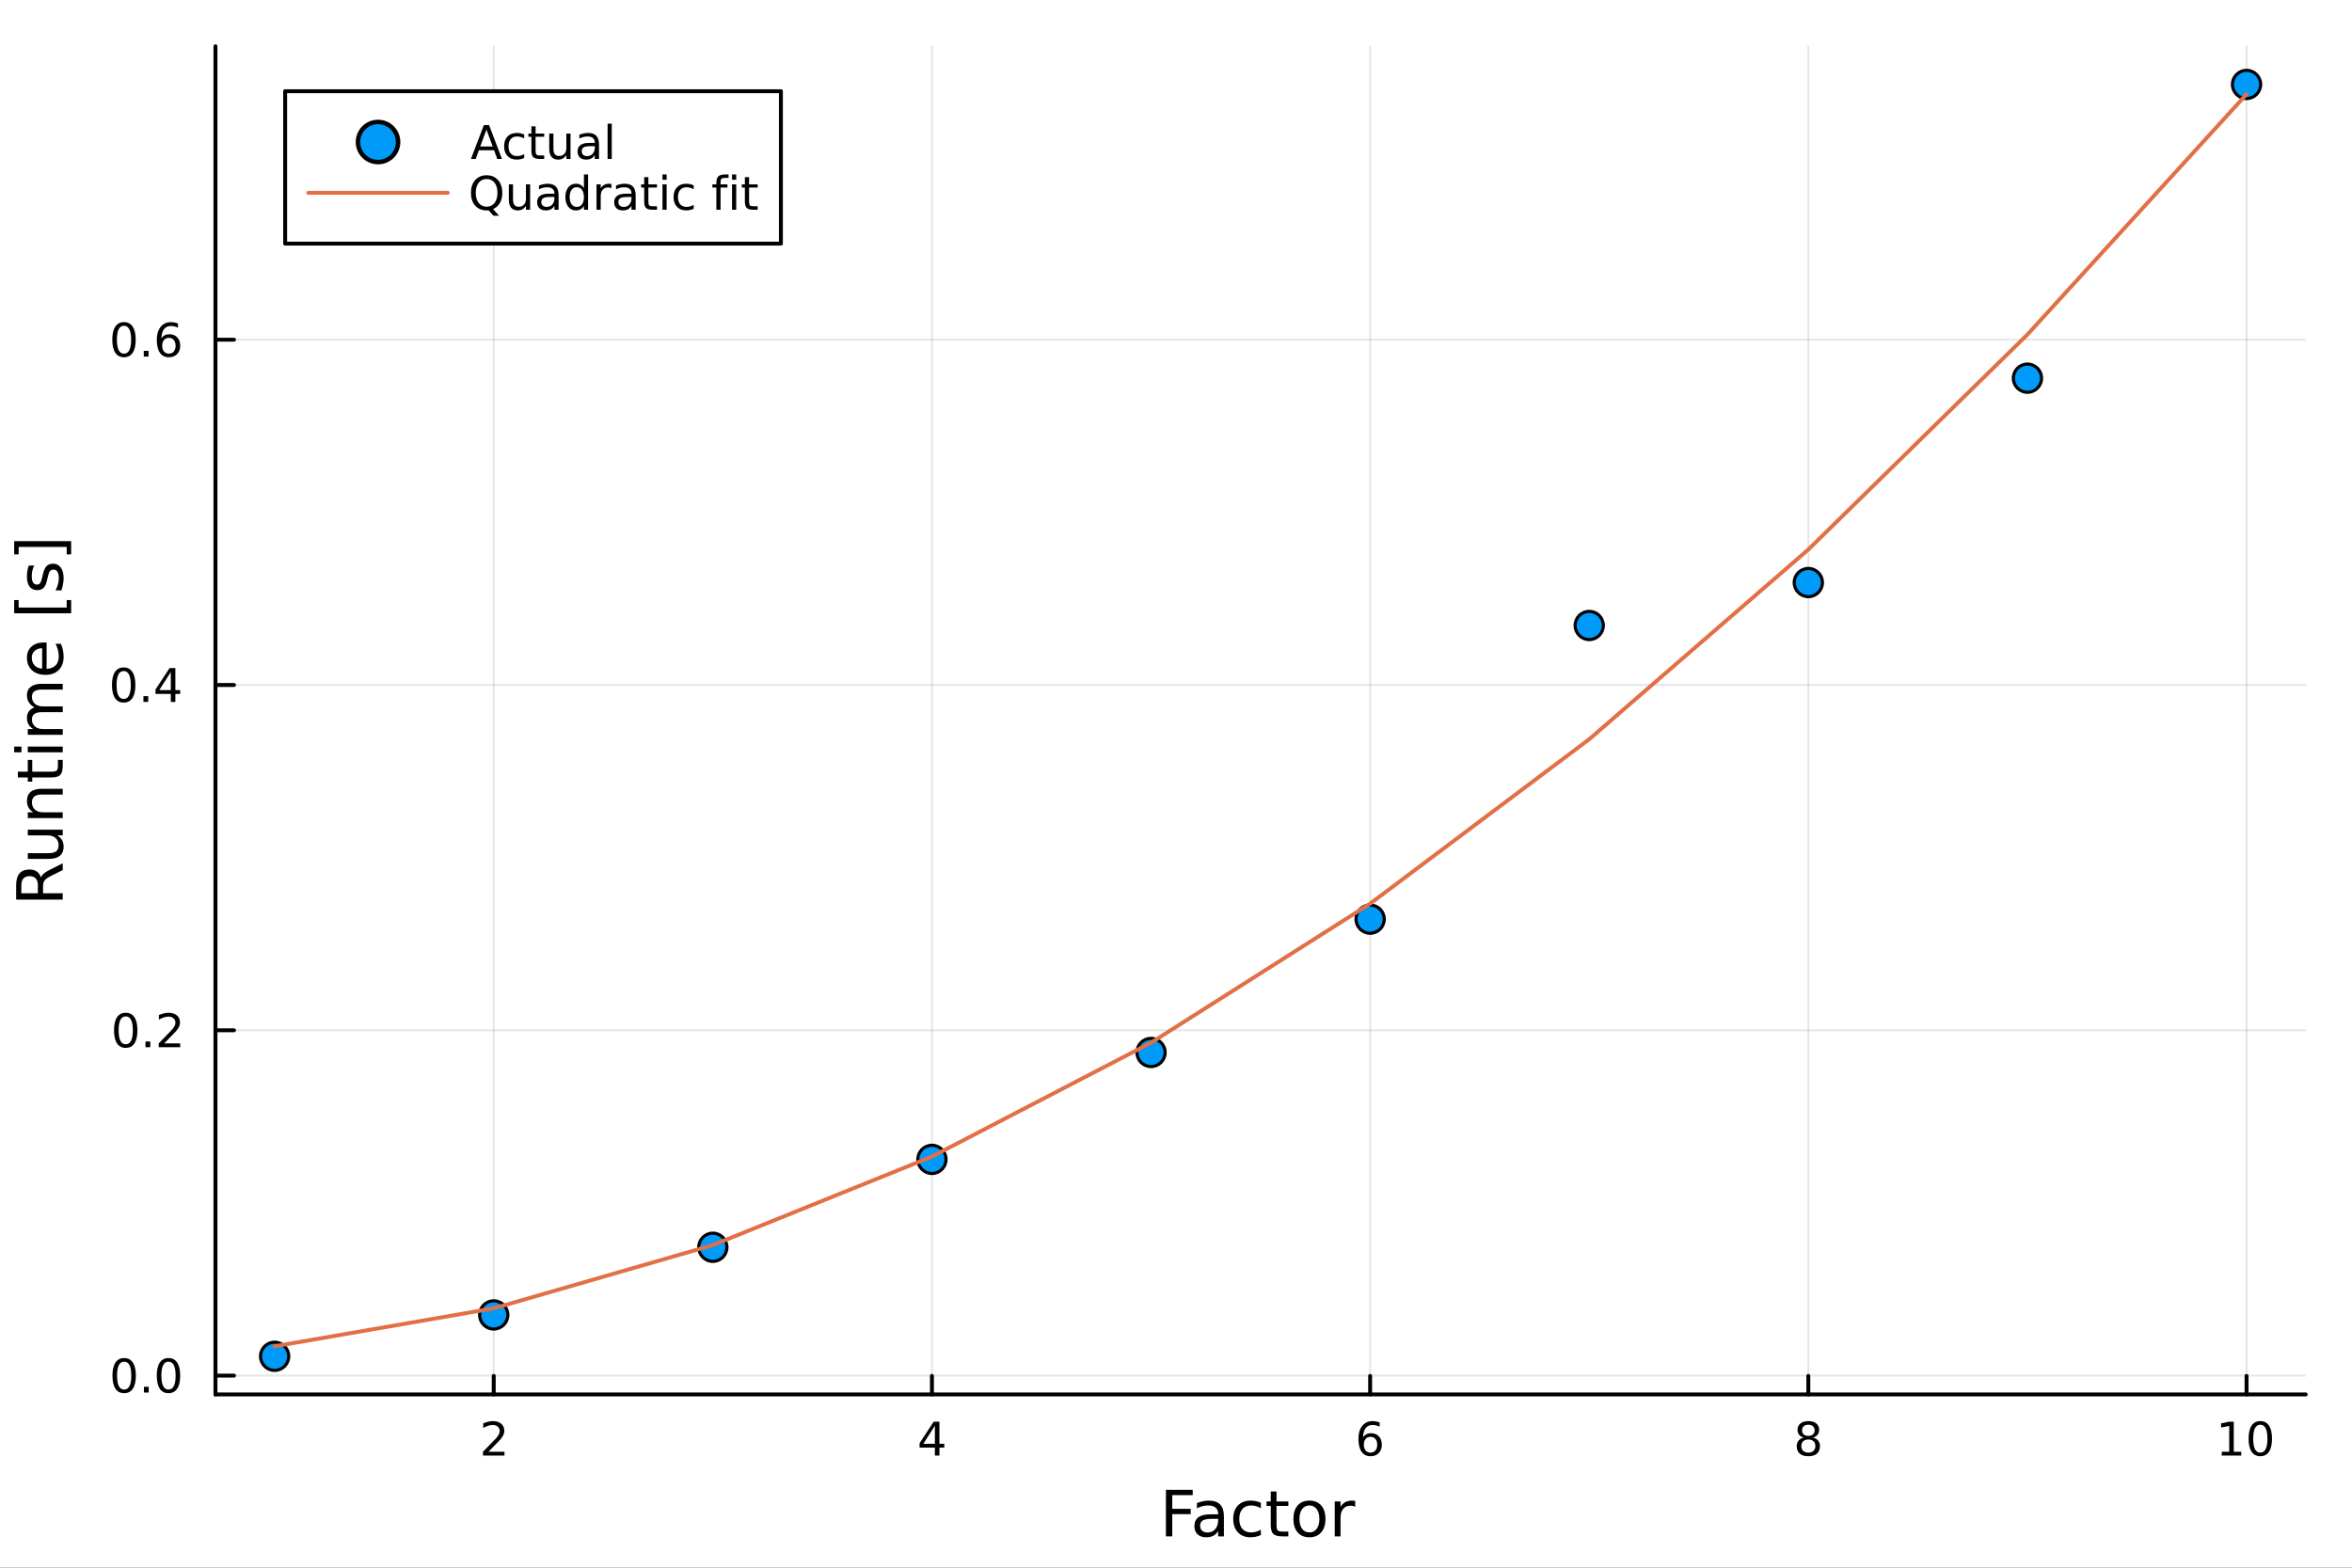 <?xml version="1.0" encoding="utf-8"?>
<svg xmlns="http://www.w3.org/2000/svg" xmlns:xlink="http://www.w3.org/1999/xlink" width="600" height="400" viewBox="0 0 2400 1600">
<rect x="0" y="0" width="2400" height="1600" fill="#333333" stroke="none"/>
<defs>
  <clipPath id="clip320">
    <rect x="0" y="0" width="2400" height="1600"/>
  </clipPath>
</defs>
<path clip-path="url(#clip320)" d="M0 1600 L2400 1600 L2400 0 L0 0  Z" fill="#ffffff" fill-rule="evenodd" fill-opacity="1"/>
<defs>
  <clipPath id="clip321">
    <rect x="480" y="0" width="1681" height="1600"/>
  </clipPath>
</defs>
<path clip-path="url(#clip320)" d="M219.866 1423.18 L2352.76 1423.18 L2352.76 47.244 L219.866 47.244  Z" fill="#ffffff" fill-rule="evenodd" fill-opacity="1"/>
<defs>
  <clipPath id="clip322">
    <rect x="219" y="47" width="2134" height="1377"/>
  </clipPath>
</defs>
<polyline clip-path="url(#clip322)" style="stroke:#000000; stroke-linecap:round; stroke-linejoin:round; stroke-width:2; stroke-opacity:0.1; fill:none" points="503.804,1423.18 503.804,47.244 "/>
<polyline clip-path="url(#clip322)" style="stroke:#000000; stroke-linecap:round; stroke-linejoin:round; stroke-width:2; stroke-opacity:0.1; fill:none" points="950.951,1423.18 950.951,47.244 "/>
<polyline clip-path="url(#clip322)" style="stroke:#000000; stroke-linecap:round; stroke-linejoin:round; stroke-width:2; stroke-opacity:0.1; fill:none" points="1398.1,1423.18 1398.1,47.244 "/>
<polyline clip-path="url(#clip322)" style="stroke:#000000; stroke-linecap:round; stroke-linejoin:round; stroke-width:2; stroke-opacity:0.1; fill:none" points="1845.24,1423.18 1845.24,47.244 "/>
<polyline clip-path="url(#clip322)" style="stroke:#000000; stroke-linecap:round; stroke-linejoin:round; stroke-width:2; stroke-opacity:0.1; fill:none" points="2292.39,1423.18 2292.39,47.244 "/>
<polyline clip-path="url(#clip322)" style="stroke:#000000; stroke-linecap:round; stroke-linejoin:round; stroke-width:2; stroke-opacity:0.1; fill:none" points="219.866,1403.96 2352.76,1403.96 "/>
<polyline clip-path="url(#clip322)" style="stroke:#000000; stroke-linecap:round; stroke-linejoin:round; stroke-width:2; stroke-opacity:0.1; fill:none" points="219.866,1051.53 2352.76,1051.53 "/>
<polyline clip-path="url(#clip322)" style="stroke:#000000; stroke-linecap:round; stroke-linejoin:round; stroke-width:2; stroke-opacity:0.1; fill:none" points="219.866,699.105 2352.76,699.105 "/>
<polyline clip-path="url(#clip322)" style="stroke:#000000; stroke-linecap:round; stroke-linejoin:round; stroke-width:2; stroke-opacity:0.1; fill:none" points="219.866,346.678 2352.76,346.678 "/>
<polyline clip-path="url(#clip320)" style="stroke:#000000; stroke-linecap:round; stroke-linejoin:round; stroke-width:4; stroke-opacity:1; fill:none" points="219.866,1423.18 2352.76,1423.18 "/>
<polyline clip-path="url(#clip320)" style="stroke:#000000; stroke-linecap:round; stroke-linejoin:round; stroke-width:4; stroke-opacity:1; fill:none" points="503.804,1423.18 503.804,1404.28 "/>
<polyline clip-path="url(#clip320)" style="stroke:#000000; stroke-linecap:round; stroke-linejoin:round; stroke-width:4; stroke-opacity:1; fill:none" points="950.951,1423.18 950.951,1404.28 "/>
<polyline clip-path="url(#clip320)" style="stroke:#000000; stroke-linecap:round; stroke-linejoin:round; stroke-width:4; stroke-opacity:1; fill:none" points="1398.1,1423.18 1398.1,1404.28 "/>
<polyline clip-path="url(#clip320)" style="stroke:#000000; stroke-linecap:round; stroke-linejoin:round; stroke-width:4; stroke-opacity:1; fill:none" points="1845.24,1423.18 1845.24,1404.28 "/>
<polyline clip-path="url(#clip320)" style="stroke:#000000; stroke-linecap:round; stroke-linejoin:round; stroke-width:4; stroke-opacity:1; fill:none" points="2292.39,1423.18 2292.39,1404.28 "/>
<path clip-path="url(#clip320)" d="M498.457 1481.64 L514.777 1481.64 L514.777 1485.58 L492.832 1485.58 L492.832 1481.64 Q495.494 1478.89 500.078 1474.26 Q504.684 1469.61 505.865 1468.27 Q508.11 1465.74 508.99 1464.01 Q509.892 1462.25 509.892 1460.56 Q509.892 1457.8 507.948 1456.07 Q506.027 1454.33 502.925 1454.33 Q500.726 1454.33 498.272 1455.09 Q495.841 1455.86 493.064 1457.41 L493.064 1452.69 Q495.888 1451.55 498.341 1450.97 Q500.795 1450.39 502.832 1450.39 Q508.203 1450.39 511.397 1453.08 Q514.591 1455.77 514.591 1460.26 Q514.591 1462.39 513.781 1464.31 Q512.994 1466.2 510.888 1468.8 Q510.309 1469.47 507.207 1472.69 Q504.105 1475.88 498.457 1481.64 Z" fill="#000000" fill-rule="nonzero" fill-opacity="1" /><path clip-path="url(#clip320)" d="M953.96 1455.09 L942.155 1473.54 L953.96 1473.54 L953.96 1455.09 M952.733 1451.02 L958.613 1451.02 L958.613 1473.54 L963.544 1473.54 L963.544 1477.43 L958.613 1477.43 L958.613 1485.58 L953.96 1485.58 L953.96 1477.43 L938.359 1477.43 L938.359 1472.92 L952.733 1451.02 Z" fill="#000000" fill-rule="nonzero" fill-opacity="1" /><path clip-path="url(#clip320)" d="M1398.5 1466.44 Q1395.35 1466.44 1393.5 1468.59 Q1391.67 1470.74 1391.67 1474.49 Q1391.67 1478.22 1393.5 1480.39 Q1395.35 1482.55 1398.5 1482.55 Q1401.65 1482.55 1403.48 1480.39 Q1405.33 1478.22 1405.33 1474.49 Q1405.33 1470.74 1403.48 1468.59 Q1401.65 1466.44 1398.5 1466.44 M1407.79 1451.78 L1407.79 1456.04 Q1406.03 1455.21 1404.22 1454.77 Q1402.44 1454.33 1400.68 1454.33 Q1396.05 1454.33 1393.6 1457.45 Q1391.16 1460.58 1390.82 1466.9 Q1392.18 1464.89 1394.24 1463.82 Q1396.3 1462.73 1398.78 1462.73 Q1403.99 1462.73 1407 1465.9 Q1410.03 1469.05 1410.03 1474.49 Q1410.03 1479.82 1406.88 1483.03 Q1403.73 1486.25 1398.5 1486.25 Q1392.51 1486.25 1389.34 1481.67 Q1386.16 1477.06 1386.16 1468.33 Q1386.16 1460.14 1390.05 1455.28 Q1393.94 1450.39 1400.49 1450.39 Q1402.25 1450.39 1404.04 1450.74 Q1405.84 1451.09 1407.79 1451.78 Z" fill="#000000" fill-rule="nonzero" fill-opacity="1" /><path clip-path="url(#clip320)" d="M1845.24 1469.17 Q1841.91 1469.17 1839.99 1470.95 Q1838.09 1472.73 1838.09 1475.86 Q1838.09 1478.98 1839.99 1480.77 Q1841.91 1482.55 1845.24 1482.55 Q1848.58 1482.55 1850.5 1480.77 Q1852.42 1478.96 1852.42 1475.86 Q1852.42 1472.73 1850.5 1470.95 Q1848.6 1469.17 1845.24 1469.17 M1840.57 1467.18 Q1837.56 1466.44 1835.87 1464.38 Q1834.2 1462.32 1834.2 1459.35 Q1834.2 1455.21 1837.14 1452.8 Q1840.11 1450.39 1845.24 1450.39 Q1850.41 1450.39 1853.35 1452.8 Q1856.29 1455.21 1856.29 1459.35 Q1856.29 1462.32 1854.6 1464.38 Q1852.93 1466.44 1849.94 1467.18 Q1853.32 1467.96 1855.2 1470.26 Q1857.1 1472.55 1857.1 1475.86 Q1857.1 1480.88 1854.02 1483.57 Q1850.96 1486.25 1845.24 1486.25 Q1839.53 1486.25 1836.45 1483.57 Q1833.39 1480.88 1833.39 1475.86 Q1833.39 1472.55 1835.29 1470.26 Q1837.19 1467.96 1840.57 1467.18 M1838.86 1459.79 Q1838.86 1462.48 1840.52 1463.98 Q1842.21 1465.49 1845.24 1465.49 Q1848.25 1465.49 1849.94 1463.98 Q1851.66 1462.48 1851.66 1459.79 Q1851.66 1457.11 1849.94 1455.6 Q1848.25 1454.1 1845.24 1454.1 Q1842.21 1454.1 1840.52 1455.6 Q1838.86 1457.11 1838.86 1459.79 Z" fill="#000000" fill-rule="nonzero" fill-opacity="1" /><path clip-path="url(#clip320)" d="M2267.08 1481.64 L2274.72 1481.64 L2274.72 1455.28 L2266.41 1456.95 L2266.41 1452.69 L2274.67 1451.02 L2279.35 1451.02 L2279.35 1481.64 L2286.99 1481.64 L2286.99 1485.58 L2267.08 1485.58 L2267.08 1481.64 Z" fill="#000000" fill-rule="nonzero" fill-opacity="1" /><path clip-path="url(#clip320)" d="M2306.43 1454.1 Q2302.82 1454.1 2300.99 1457.66 Q2299.19 1461.2 2299.19 1468.33 Q2299.19 1475.44 2300.99 1479.01 Q2302.82 1482.55 2306.43 1482.55 Q2310.06 1482.55 2311.87 1479.01 Q2313.7 1475.44 2313.7 1468.33 Q2313.7 1461.2 2311.87 1457.66 Q2310.06 1454.1 2306.43 1454.1 M2306.43 1450.39 Q2312.24 1450.39 2315.3 1455 Q2318.37 1459.58 2318.37 1468.33 Q2318.37 1477.06 2315.3 1481.67 Q2312.24 1486.25 2306.43 1486.25 Q2300.62 1486.25 2297.54 1481.67 Q2294.49 1477.06 2294.49 1468.33 Q2294.49 1459.58 2297.54 1455 Q2300.62 1450.39 2306.43 1450.39 Z" fill="#000000" fill-rule="nonzero" fill-opacity="1" /><path clip-path="url(#clip320)" d="M1189.74 1520.52 L1217.05 1520.52 L1217.05 1525.93 L1196.17 1525.93 L1196.17 1539.94 L1215.02 1539.94 L1215.02 1545.35 L1196.17 1545.35 L1196.17 1568.04 L1189.74 1568.04 L1189.74 1520.52 Z" fill="#000000" fill-rule="nonzero" fill-opacity="1" /><path clip-path="url(#clip320)" d="M1237.2 1550.12 Q1230.1 1550.12 1227.36 1551.75 Q1224.63 1553.37 1224.63 1557.29 Q1224.63 1560.4 1226.66 1562.25 Q1228.73 1564.07 1232.27 1564.07 Q1237.14 1564.07 1240.06 1560.63 Q1243.02 1557.16 1243.02 1551.43 L1243.02 1550.12 L1237.2 1550.12 M1248.88 1547.71 L1248.88 1568.04 L1243.02 1568.04 L1243.02 1562.63 Q1241.02 1565.88 1238.03 1567.44 Q1235.04 1568.97 1230.71 1568.97 Q1225.23 1568.97 1221.99 1565.91 Q1218.77 1562.82 1218.77 1557.67 Q1218.77 1551.65 1222.78 1548.6 Q1226.82 1545.54 1234.81 1545.54 L1243.02 1545.54 L1243.02 1544.97 Q1243.02 1540.93 1240.35 1538.73 Q1237.71 1536.5 1232.9 1536.5 Q1229.85 1536.5 1226.95 1537.23 Q1224.05 1537.97 1221.38 1539.43 L1221.38 1534.02 Q1224.6 1532.78 1227.62 1532.17 Q1230.64 1531.54 1233.51 1531.54 Q1241.24 1531.54 1245.06 1535.55 Q1248.88 1539.56 1248.88 1547.71 Z" fill="#000000" fill-rule="nonzero" fill-opacity="1" /><path clip-path="url(#clip320)" d="M1286.6 1533.76 L1286.6 1539.24 Q1284.11 1537.87 1281.6 1537.2 Q1279.12 1536.5 1276.57 1536.5 Q1270.87 1536.5 1267.72 1540.13 Q1264.57 1543.73 1264.57 1550.25 Q1264.57 1556.78 1267.72 1560.4 Q1270.87 1564 1276.57 1564 Q1279.12 1564 1281.6 1563.33 Q1284.11 1562.63 1286.6 1561.26 L1286.6 1566.68 Q1284.15 1567.82 1281.5 1568.39 Q1278.9 1568.97 1275.93 1568.97 Q1267.88 1568.97 1263.14 1563.91 Q1258.4 1558.85 1258.4 1550.25 Q1258.4 1541.53 1263.17 1536.53 Q1267.98 1531.54 1276.32 1531.54 Q1279.02 1531.54 1281.6 1532.11 Q1284.18 1532.65 1286.6 1533.76 Z" fill="#000000" fill-rule="nonzero" fill-opacity="1" /><path clip-path="url(#clip320)" d="M1302.58 1522.27 L1302.58 1532.4 L1314.64 1532.4 L1314.64 1536.95 L1302.58 1536.95 L1302.58 1556.3 Q1302.58 1560.66 1303.75 1561.9 Q1304.96 1563.14 1308.62 1563.14 L1314.64 1563.14 L1314.64 1568.04 L1308.62 1568.04 Q1301.84 1568.04 1299.27 1565.53 Q1296.69 1562.98 1296.69 1556.3 L1296.69 1536.95 L1292.39 1536.95 L1292.39 1532.4 L1296.69 1532.4 L1296.69 1522.27 L1302.58 1522.27 Z" fill="#000000" fill-rule="nonzero" fill-opacity="1" /><path clip-path="url(#clip320)" d="M1336.15 1536.5 Q1331.44 1536.5 1328.71 1540.19 Q1325.97 1543.85 1325.97 1550.25 Q1325.97 1556.65 1328.67 1560.34 Q1331.41 1564 1336.15 1564 Q1340.83 1564 1343.57 1560.31 Q1346.31 1556.62 1346.31 1550.25 Q1346.31 1543.92 1343.57 1540.23 Q1340.83 1536.5 1336.15 1536.5 M1336.15 1531.54 Q1343.79 1531.54 1348.15 1536.5 Q1352.51 1541.47 1352.51 1550.25 Q1352.51 1559 1348.15 1564 Q1343.79 1568.97 1336.15 1568.97 Q1328.48 1568.97 1324.12 1564 Q1319.79 1559 1319.79 1550.25 Q1319.79 1541.47 1324.12 1536.5 Q1328.48 1531.54 1336.15 1531.54 Z" fill="#000000" fill-rule="nonzero" fill-opacity="1" /><path clip-path="url(#clip320)" d="M1382.88 1537.87 Q1381.89 1537.3 1380.71 1537.04 Q1379.57 1536.76 1378.17 1536.76 Q1373.2 1536.76 1370.53 1540 Q1367.89 1543.22 1367.89 1549.27 L1367.89 1568.04 L1362 1568.04 L1362 1532.4 L1367.89 1532.4 L1367.89 1537.93 Q1369.73 1534.69 1372.69 1533.13 Q1375.65 1531.54 1379.89 1531.54 Q1380.49 1531.54 1381.22 1531.63 Q1381.96 1531.7 1382.85 1531.85 L1382.88 1537.87 Z" fill="#000000" fill-rule="nonzero" fill-opacity="1" /><polyline clip-path="url(#clip320)" style="stroke:#000000; stroke-linecap:round; stroke-linejoin:round; stroke-width:4; stroke-opacity:1; fill:none" points="219.866,1423.18 219.866,47.244 "/>
<polyline clip-path="url(#clip320)" style="stroke:#000000; stroke-linecap:round; stroke-linejoin:round; stroke-width:4; stroke-opacity:1; fill:none" points="219.866,1403.96 238.764,1403.96 "/>
<polyline clip-path="url(#clip320)" style="stroke:#000000; stroke-linecap:round; stroke-linejoin:round; stroke-width:4; stroke-opacity:1; fill:none" points="219.866,1051.53 238.764,1051.53 "/>
<polyline clip-path="url(#clip320)" style="stroke:#000000; stroke-linecap:round; stroke-linejoin:round; stroke-width:4; stroke-opacity:1; fill:none" points="219.866,699.105 238.764,699.105 "/>
<polyline clip-path="url(#clip320)" style="stroke:#000000; stroke-linecap:round; stroke-linejoin:round; stroke-width:4; stroke-opacity:1; fill:none" points="219.866,346.678 238.764,346.678 "/>
<path clip-path="url(#clip320)" d="M126.691 1389.76 Q123.08 1389.76 121.251 1393.32 Q119.445 1396.86 119.445 1403.99 Q119.445 1411.1 121.251 1414.66 Q123.08 1418.21 126.691 1418.21 Q130.325 1418.21 132.13 1414.66 Q133.959 1411.1 133.959 1403.99 Q133.959 1396.86 132.13 1393.32 Q130.325 1389.76 126.691 1389.76 M126.691 1386.05 Q132.501 1386.05 135.556 1390.66 Q138.635 1395.24 138.635 1403.99 Q138.635 1412.72 135.556 1417.33 Q132.501 1421.91 126.691 1421.91 Q120.88 1421.91 117.802 1417.33 Q114.746 1412.72 114.746 1403.99 Q114.746 1395.24 117.802 1390.66 Q120.88 1386.05 126.691 1386.05 Z" fill="#000000" fill-rule="nonzero" fill-opacity="1" /><path clip-path="url(#clip320)" d="M146.853 1415.36 L151.737 1415.36 L151.737 1421.24 L146.853 1421.24 L146.853 1415.36 Z" fill="#000000" fill-rule="nonzero" fill-opacity="1" /><path clip-path="url(#clip320)" d="M171.922 1389.76 Q168.311 1389.76 166.482 1393.32 Q164.677 1396.86 164.677 1403.99 Q164.677 1411.1 166.482 1414.66 Q168.311 1418.21 171.922 1418.21 Q175.556 1418.21 177.362 1414.66 Q179.19 1411.1 179.19 1403.99 Q179.19 1396.86 177.362 1393.32 Q175.556 1389.76 171.922 1389.76 M171.922 1386.05 Q177.732 1386.05 180.788 1390.66 Q183.866 1395.24 183.866 1403.99 Q183.866 1412.72 180.788 1417.33 Q177.732 1421.91 171.922 1421.91 Q166.112 1421.91 163.033 1417.33 Q159.978 1412.72 159.978 1403.99 Q159.978 1395.24 163.033 1390.66 Q166.112 1386.05 171.922 1386.05 Z" fill="#000000" fill-rule="nonzero" fill-opacity="1" /><path clip-path="url(#clip320)" d="M128.288 1037.33 Q124.677 1037.33 122.848 1040.9 Q121.043 1044.44 121.043 1051.57 Q121.043 1058.67 122.848 1062.24 Q124.677 1065.78 128.288 1065.78 Q131.922 1065.78 133.728 1062.24 Q135.556 1058.67 135.556 1051.57 Q135.556 1044.44 133.728 1040.9 Q131.922 1037.33 128.288 1037.33 M128.288 1033.63 Q134.098 1033.63 137.154 1038.23 Q140.232 1042.82 140.232 1051.57 Q140.232 1060.29 137.154 1064.9 Q134.098 1069.48 128.288 1069.48 Q122.478 1069.48 119.399 1064.9 Q116.343 1060.29 116.343 1051.57 Q116.343 1042.82 119.399 1038.23 Q122.478 1033.63 128.288 1033.63 Z" fill="#000000" fill-rule="nonzero" fill-opacity="1" /><path clip-path="url(#clip320)" d="M148.45 1062.93 L153.334 1062.93 L153.334 1068.81 L148.45 1068.81 L148.45 1062.93 Z" fill="#000000" fill-rule="nonzero" fill-opacity="1" /><path clip-path="url(#clip320)" d="M167.547 1064.88 L183.866 1064.88 L183.866 1068.81 L161.922 1068.81 L161.922 1064.88 Q164.584 1062.12 169.167 1057.49 Q173.774 1052.84 174.954 1051.5 Q177.2 1048.97 178.079 1047.24 Q178.982 1045.48 178.982 1043.79 Q178.982 1041.03 177.038 1039.3 Q175.116 1037.56 172.014 1037.56 Q169.815 1037.56 167.362 1038.33 Q164.931 1039.09 162.153 1040.64 L162.153 1035.92 Q164.977 1034.78 167.431 1034.21 Q169.885 1033.63 171.922 1033.63 Q177.292 1033.63 180.487 1036.31 Q183.681 1039 183.681 1043.49 Q183.681 1045.62 182.871 1047.54 Q182.084 1049.44 179.977 1052.03 Q179.399 1052.7 176.297 1055.92 Q173.195 1059.11 167.547 1064.88 Z" fill="#000000" fill-rule="nonzero" fill-opacity="1" /><path clip-path="url(#clip320)" d="M126.205 684.903 Q122.593 684.903 120.765 688.468 Q118.959 692.01 118.959 699.139 Q118.959 706.246 120.765 709.811 Q122.593 713.352 126.205 713.352 Q129.839 713.352 131.644 709.811 Q133.473 706.246 133.473 699.139 Q133.473 692.01 131.644 688.468 Q129.839 684.903 126.205 684.903 M126.205 681.2 Q132.015 681.2 135.07 685.806 Q138.149 690.389 138.149 699.139 Q138.149 707.866 135.07 712.473 Q132.015 717.056 126.205 717.056 Q120.394 717.056 117.316 712.473 Q114.26 707.866 114.26 699.139 Q114.26 690.389 117.316 685.806 Q120.394 681.2 126.205 681.2 Z" fill="#000000" fill-rule="nonzero" fill-opacity="1" /><path clip-path="url(#clip320)" d="M146.366 710.505 L151.251 710.505 L151.251 716.385 L146.366 716.385 L146.366 710.505 Z" fill="#000000" fill-rule="nonzero" fill-opacity="1" /><path clip-path="url(#clip320)" d="M174.283 685.899 L162.477 704.348 L174.283 704.348 L174.283 685.899 M173.056 681.825 L178.936 681.825 L178.936 704.348 L183.866 704.348 L183.866 708.236 L178.936 708.236 L178.936 716.385 L174.283 716.385 L174.283 708.236 L158.681 708.236 L158.681 703.723 L173.056 681.825 Z" fill="#000000" fill-rule="nonzero" fill-opacity="1" /><path clip-path="url(#clip320)" d="M126.529 332.476 Q122.918 332.476 121.089 336.041 Q119.283 339.583 119.283 346.712 Q119.283 353.819 121.089 357.384 Q122.918 360.925 126.529 360.925 Q130.163 360.925 131.968 357.384 Q133.797 353.819 133.797 346.712 Q133.797 339.583 131.968 336.041 Q130.163 332.476 126.529 332.476 M126.529 328.773 Q132.339 328.773 135.394 333.379 Q138.473 337.962 138.473 346.712 Q138.473 355.439 135.394 360.046 Q132.339 364.629 126.529 364.629 Q120.718 364.629 117.64 360.046 Q114.584 355.439 114.584 346.712 Q114.584 337.962 117.64 333.379 Q120.718 328.773 126.529 328.773 Z" fill="#000000" fill-rule="nonzero" fill-opacity="1" /><path clip-path="url(#clip320)" d="M146.691 358.078 L151.575 358.078 L151.575 363.958 L146.691 363.958 L146.691 358.078 Z" fill="#000000" fill-rule="nonzero" fill-opacity="1" /><path clip-path="url(#clip320)" d="M172.339 344.814 Q169.19 344.814 167.339 346.967 Q165.51 349.12 165.51 352.87 Q165.51 356.597 167.339 358.772 Q169.19 360.925 172.339 360.925 Q175.487 360.925 177.315 358.772 Q179.167 356.597 179.167 352.87 Q179.167 349.12 177.315 346.967 Q175.487 344.814 172.339 344.814 M181.621 330.161 L181.621 334.421 Q179.862 333.587 178.056 333.148 Q176.274 332.708 174.514 332.708 Q169.885 332.708 167.431 335.833 Q165.001 338.958 164.653 345.277 Q166.019 343.263 168.079 342.198 Q170.139 341.11 172.616 341.11 Q177.825 341.11 180.834 344.282 Q183.866 347.43 183.866 352.87 Q183.866 358.194 180.718 361.411 Q177.57 364.629 172.339 364.629 Q166.343 364.629 163.172 360.046 Q160.001 355.439 160.001 346.712 Q160.001 338.518 163.89 333.657 Q167.778 328.773 174.329 328.773 Q176.089 328.773 177.871 329.12 Q179.676 329.467 181.621 330.161 Z" fill="#000000" fill-rule="nonzero" fill-opacity="1" /><path clip-path="url(#clip320)" d="M41.724 895.58 Q42.424 893.511 44.716 891.57 Q47.008 889.596 51.018 887.623 L64.004 881.098 L64.004 888.005 L51.814 894.084 Q47.039 896.439 45.48 898.667 Q43.92 900.864 43.92 904.683 L43.92 911.685 L64.004 911.685 L64.004 918.115 L16.484 918.115 L16.484 903.601 Q16.484 895.453 19.89 891.442 Q23.296 887.432 30.17 887.432 Q34.658 887.432 37.618 889.533 Q40.578 891.601 41.724 895.58 M21.768 911.685 L38.637 911.685 L38.637 903.601 Q38.637 898.954 36.504 896.599 Q34.34 894.211 30.17 894.211 Q26.001 894.211 23.9 896.599 Q21.768 898.954 21.768 903.601 L21.768 911.685 Z" fill="#000000" fill-rule="nonzero" fill-opacity="1" /><path clip-path="url(#clip320)" d="M49.936 876.61 L28.356 876.61 L28.356 870.754 L49.713 870.754 Q54.774 870.754 57.32 868.78 Q59.835 866.807 59.835 862.86 Q59.835 858.118 56.811 855.381 Q53.787 852.612 48.567 852.612 L28.356 852.612 L28.356 846.755 L64.004 846.755 L64.004 852.612 L58.53 852.612 Q61.776 854.744 63.368 857.577 Q64.927 860.378 64.927 864.102 Q64.927 870.245 61.108 873.427 Q57.288 876.61 49.936 876.61 M27.497 861.874 L27.497 861.874 Z" fill="#000000" fill-rule="nonzero" fill-opacity="1" /><path clip-path="url(#clip320)" d="M42.488 805.06 L64.004 805.06 L64.004 810.916 L42.679 810.916 Q37.618 810.916 35.104 812.89 Q32.589 814.863 32.589 818.81 Q32.589 823.552 35.613 826.289 Q38.637 829.027 43.857 829.027 L64.004 829.027 L64.004 834.915 L28.356 834.915 L28.356 829.027 L33.894 829.027 Q30.68 826.926 29.088 824.093 Q27.497 821.229 27.497 817.505 Q27.497 811.362 31.316 808.211 Q35.104 805.06 42.488 805.06 Z" fill="#000000" fill-rule="nonzero" fill-opacity="1" /><path clip-path="url(#clip320)" d="M18.235 787.586 L28.356 787.586 L28.356 775.523 L32.908 775.523 L32.908 787.586 L52.259 787.586 Q56.62 787.586 57.861 786.408 Q59.103 785.199 59.103 781.538 L59.103 775.523 L64.004 775.523 L64.004 781.538 Q64.004 788.318 61.49 790.896 Q58.943 793.474 52.259 793.474 L32.908 793.474 L32.908 797.771 L28.356 797.771 L28.356 793.474 L18.235 793.474 L18.235 787.586 Z" fill="#000000" fill-rule="nonzero" fill-opacity="1" /><path clip-path="url(#clip320)" d="M28.356 767.82 L28.356 761.964 L64.004 761.964 L64.004 767.82 L28.356 767.82 M14.479 767.82 L14.479 761.964 L21.895 761.964 L21.895 767.82 L14.479 767.82 Z" fill="#000000" fill-rule="nonzero" fill-opacity="1" /><path clip-path="url(#clip320)" d="M35.199 721.955 Q31.253 719.759 29.375 716.704 Q27.497 713.648 27.497 709.51 Q27.497 703.94 31.412 700.917 Q35.295 697.893 42.488 697.893 L64.004 697.893 L64.004 703.781 L42.679 703.781 Q37.555 703.781 35.072 705.596 Q32.589 707.41 32.589 711.134 Q32.589 715.685 35.613 718.327 Q38.637 720.969 43.857 720.969 L64.004 720.969 L64.004 726.857 L42.679 726.857 Q37.523 726.857 35.072 728.671 Q32.589 730.485 32.589 734.273 Q32.589 738.761 35.645 741.403 Q38.669 744.044 43.857 744.044 L64.004 744.044 L64.004 749.933 L28.356 749.933 L28.356 744.044 L33.894 744.044 Q30.616 742.039 29.056 739.238 Q27.497 736.437 27.497 732.586 Q27.497 728.703 29.47 725.998 Q31.444 723.26 35.199 721.955 Z" fill="#000000" fill-rule="nonzero" fill-opacity="1" /><path clip-path="url(#clip320)" d="M44.716 655.72 L47.581 655.72 L47.581 682.647 Q53.628 682.265 56.811 679.019 Q59.962 675.74 59.962 669.916 Q59.962 666.542 59.134 663.391 Q58.307 660.208 56.652 657.089 L62.19 657.089 Q63.527 660.24 64.227 663.55 Q64.927 666.86 64.927 670.266 Q64.927 678.796 59.962 683.793 Q54.997 688.758 46.53 688.758 Q37.777 688.758 32.653 684.048 Q27.497 679.305 27.497 671.284 Q27.497 664.091 32.144 659.922 Q36.759 655.72 44.716 655.72 M42.997 661.577 Q38.191 661.64 35.327 664.282 Q32.462 666.892 32.462 671.221 Q32.462 676.122 35.231 679.082 Q38 682.011 43.029 682.456 L42.997 661.577 Z" fill="#000000" fill-rule="nonzero" fill-opacity="1" /><path clip-path="url(#clip320)" d="M14.479 625.929 L14.479 612.433 L19.03 612.433 L19.03 620.072 L68.046 620.072 L68.046 612.433 L72.598 612.433 L72.598 625.929 L14.479 625.929 Z" fill="#000000" fill-rule="nonzero" fill-opacity="1" /><path clip-path="url(#clip320)" d="M29.407 577.231 L34.945 577.231 Q33.672 579.714 33.035 582.387 Q32.398 585.061 32.398 587.925 Q32.398 592.286 33.735 594.482 Q35.072 596.646 37.746 596.646 Q39.783 596.646 40.96 595.087 Q42.106 593.527 43.157 588.817 L43.602 586.811 Q44.939 580.573 47.39 577.963 Q49.809 575.321 54.169 575.321 Q59.134 575.321 62.031 579.268 Q64.927 583.183 64.927 590.058 Q64.927 592.923 64.354 596.042 Q63.813 599.129 62.699 602.567 L56.652 602.567 Q58.339 599.32 59.198 596.169 Q60.026 593.018 60.026 589.931 Q60.026 585.793 58.625 583.565 Q57.193 581.337 54.615 581.337 Q52.228 581.337 50.955 582.96 Q49.681 584.552 48.504 589.994 L48.026 592.031 Q46.88 597.474 44.525 599.893 Q42.138 602.312 38 602.312 Q32.971 602.312 30.234 598.747 Q27.497 595.182 27.497 588.626 Q27.497 585.379 27.974 582.515 Q28.452 579.65 29.407 577.231 Z" fill="#000000" fill-rule="nonzero" fill-opacity="1" /><path clip-path="url(#clip320)" d="M14.479 552.309 L72.598 552.309 L72.598 565.805 L68.046 565.805 L68.046 558.198 L19.03 558.198 L19.03 565.805 L14.479 565.805 L14.479 552.309 Z" fill="#000000" fill-rule="nonzero" fill-opacity="1" /><circle clip-path="url(#clip322)" cx="280.231" cy="1384.24" r="14.4" fill="#009af9" fill-rule="evenodd" fill-opacity="1" stroke="#000000" stroke-opacity="1" stroke-width="3.2"/>
<circle clip-path="url(#clip322)" cx="503.804" cy="1342.03" r="14.4" fill="#009af9" fill-rule="evenodd" fill-opacity="1" stroke="#000000" stroke-opacity="1" stroke-width="3.2"/>
<circle clip-path="url(#clip322)" cx="727.378" cy="1272.98" r="14.4" fill="#009af9" fill-rule="evenodd" fill-opacity="1" stroke="#000000" stroke-opacity="1" stroke-width="3.2"/>
<circle clip-path="url(#clip322)" cx="950.951" cy="1183.27" r="14.4" fill="#009af9" fill-rule="evenodd" fill-opacity="1" stroke="#000000" stroke-opacity="1" stroke-width="3.2"/>
<circle clip-path="url(#clip322)" cx="1174.52" cy="1074.16" r="14.4" fill="#009af9" fill-rule="evenodd" fill-opacity="1" stroke="#000000" stroke-opacity="1" stroke-width="3.2"/>
<circle clip-path="url(#clip322)" cx="1398.1" cy="938.082" r="14.4" fill="#009af9" fill-rule="evenodd" fill-opacity="1" stroke="#000000" stroke-opacity="1" stroke-width="3.2"/>
<circle clip-path="url(#clip322)" cx="1621.67" cy="638.378" r="14.4" fill="#009af9" fill-rule="evenodd" fill-opacity="1" stroke="#000000" stroke-opacity="1" stroke-width="3.2"/>
<circle clip-path="url(#clip322)" cx="1845.24" cy="594.56" r="14.4" fill="#009af9" fill-rule="evenodd" fill-opacity="1" stroke="#000000" stroke-opacity="1" stroke-width="3.2"/>
<circle clip-path="url(#clip322)" cx="2068.82" cy="385.973" r="14.4" fill="#009af9" fill-rule="evenodd" fill-opacity="1" stroke="#000000" stroke-opacity="1" stroke-width="3.2"/>
<circle clip-path="url(#clip322)" cx="2292.39" cy="86.186" r="14.4" fill="#009af9" fill-rule="evenodd" fill-opacity="1" stroke="#000000" stroke-opacity="1" stroke-width="3.2"/>
<polyline clip-path="url(#clip322)" style="stroke:#e26f46; stroke-linecap:round; stroke-linejoin:round; stroke-width:4; stroke-opacity:1; fill:none" points="280.231,1374.01 503.804,1335.29 727.378,1270.75 950.951,1180.4 1174.52,1064.23 1398.1,922.253 1621.67,754.457 1845.24,560.846 2068.82,341.421 2292.39,96.18 "/>
<path clip-path="url(#clip320)" d="M290.963 248.629 L796.843 248.629 L796.843 93.109 L290.963 93.109  Z" fill="#ffffff" fill-rule="evenodd" fill-opacity="1"/>
<polyline clip-path="url(#clip320)" style="stroke:#000000; stroke-linecap:round; stroke-linejoin:round; stroke-width:4; stroke-opacity:1; fill:none" points="290.963,248.629 796.843,248.629 796.843,93.109 290.963,93.109 290.963,248.629 "/>
<circle clip-path="url(#clip320)" cx="385.758" cy="144.949" r="20.48" fill="#009af9" fill-rule="evenodd" fill-opacity="1" stroke="#000000" stroke-opacity="1" stroke-width="4.551"/>
<path clip-path="url(#clip320)" d="M496.386 132.275 L490.043 149.474 L502.752 149.474 L496.386 132.275 M493.747 127.669 L499.048 127.669 L512.219 162.229 L507.358 162.229 L504.21 153.363 L488.631 153.363 L485.483 162.229 L480.553 162.229 L493.747 127.669 Z" fill="#000000" fill-rule="nonzero" fill-opacity="1" /><path clip-path="url(#clip320)" d="M534.904 137.298 L534.904 141.28 Q533.099 140.284 531.27 139.798 Q529.465 139.289 527.613 139.289 Q523.469 139.289 521.178 141.928 Q518.886 144.544 518.886 149.289 Q518.886 154.034 521.178 156.673 Q523.469 159.289 527.613 159.289 Q529.465 159.289 531.27 158.803 Q533.099 158.293 534.904 157.298 L534.904 161.233 Q533.122 162.067 531.201 162.483 Q529.303 162.9 527.15 162.9 Q521.293 162.9 517.844 159.219 Q514.395 155.539 514.395 149.289 Q514.395 142.946 517.867 139.312 Q521.363 135.678 527.428 135.678 Q529.395 135.678 531.27 136.095 Q533.145 136.488 534.904 137.298 Z" fill="#000000" fill-rule="nonzero" fill-opacity="1" /><path clip-path="url(#clip320)" d="M546.525 128.942 L546.525 136.303 L555.298 136.303 L555.298 139.613 L546.525 139.613 L546.525 153.687 Q546.525 156.858 547.381 157.761 Q548.261 158.664 550.923 158.664 L555.298 158.664 L555.298 162.229 L550.923 162.229 Q545.992 162.229 544.117 160.4 Q542.242 158.548 542.242 153.687 L542.242 139.613 L539.117 139.613 L539.117 136.303 L542.242 136.303 L542.242 128.942 L546.525 128.942 Z" fill="#000000" fill-rule="nonzero" fill-opacity="1" /><path clip-path="url(#clip320)" d="M560.46 151.997 L560.46 136.303 L564.719 136.303 L564.719 151.835 Q564.719 155.516 566.154 157.368 Q567.589 159.196 570.46 159.196 Q573.909 159.196 575.899 156.997 Q577.913 154.798 577.913 151.002 L577.913 136.303 L582.173 136.303 L582.173 162.229 L577.913 162.229 L577.913 158.247 Q576.362 160.608 574.302 161.766 Q572.265 162.9 569.557 162.9 Q565.089 162.9 562.775 160.122 Q560.46 157.344 560.46 151.997 M571.177 135.678 L571.177 135.678 Z" fill="#000000" fill-rule="nonzero" fill-opacity="1" /><path clip-path="url(#clip320)" d="M602.728 149.196 Q597.566 149.196 595.575 150.377 Q593.585 151.557 593.585 154.405 Q593.585 156.673 595.066 158.016 Q596.571 159.335 599.14 159.335 Q602.682 159.335 604.811 156.835 Q606.964 154.312 606.964 150.145 L606.964 149.196 L602.728 149.196 M611.223 147.437 L611.223 162.229 L606.964 162.229 L606.964 158.293 Q605.506 160.655 603.33 161.789 Q601.154 162.9 598.006 162.9 Q594.024 162.9 591.663 160.678 Q589.325 158.432 589.325 154.682 Q589.325 150.307 592.242 148.085 Q595.182 145.863 600.992 145.863 L606.964 145.863 L606.964 145.446 Q606.964 142.507 605.02 140.909 Q603.098 139.289 599.603 139.289 Q597.381 139.289 595.274 139.821 Q593.168 140.354 591.223 141.419 L591.223 137.483 Q593.561 136.581 595.76 136.141 Q597.96 135.678 600.043 135.678 Q605.668 135.678 608.446 138.594 Q611.223 141.511 611.223 147.437 Z" fill="#000000" fill-rule="nonzero" fill-opacity="1" /><path clip-path="url(#clip320)" d="M619.996 126.21 L624.256 126.21 L624.256 162.229 L619.996 162.229 L619.996 126.21 Z" fill="#000000" fill-rule="nonzero" fill-opacity="1" /><polyline clip-path="url(#clip320)" style="stroke:#e26f46; stroke-linecap:round; stroke-linejoin:round; stroke-width:4; stroke-opacity:1; fill:none" points="314.661,196.789 456.854,196.789 "/>
<path clip-path="url(#clip320)" d="M496.571 182.68 Q491.479 182.68 488.469 186.476 Q485.483 190.272 485.483 196.823 Q485.483 203.351 488.469 207.147 Q491.479 210.944 496.571 210.944 Q501.664 210.944 504.627 207.147 Q507.613 203.351 507.613 196.823 Q507.613 190.272 504.627 186.476 Q501.664 182.68 496.571 182.68 M503.122 213.444 L509.279 220.18 L503.631 220.18 L498.516 214.647 Q497.752 214.694 497.335 214.717 Q496.942 214.74 496.571 214.74 Q489.28 214.74 484.905 209.879 Q480.553 204.995 480.553 196.823 Q480.553 188.629 484.905 183.768 Q489.28 178.884 496.571 178.884 Q503.84 178.884 508.192 183.768 Q512.543 188.629 512.543 196.823 Q512.543 202.842 510.113 207.124 Q507.705 211.407 503.122 213.444 Z" fill="#000000" fill-rule="nonzero" fill-opacity="1" /><path clip-path="url(#clip320)" d="M519.233 203.837 L519.233 188.143 L523.492 188.143 L523.492 203.675 Q523.492 207.356 524.928 209.208 Q526.363 211.036 529.233 211.036 Q532.682 211.036 534.673 208.837 Q536.687 206.638 536.687 202.842 L536.687 188.143 L540.946 188.143 L540.946 214.069 L536.687 214.069 L536.687 210.087 Q535.136 212.448 533.076 213.606 Q531.039 214.74 528.33 214.74 Q523.863 214.74 521.548 211.962 Q519.233 209.184 519.233 203.837 M529.951 187.518 L529.951 187.518 Z" fill="#000000" fill-rule="nonzero" fill-opacity="1" /><path clip-path="url(#clip320)" d="M561.501 201.036 Q556.339 201.036 554.349 202.217 Q552.358 203.397 552.358 206.245 Q552.358 208.513 553.839 209.856 Q555.344 211.175 557.913 211.175 Q561.455 211.175 563.585 208.675 Q565.738 206.152 565.738 201.985 L565.738 201.036 L561.501 201.036 M569.997 199.277 L569.997 214.069 L565.738 214.069 L565.738 210.133 Q564.279 212.495 562.103 213.629 Q559.927 214.74 556.779 214.74 Q552.798 214.74 550.437 212.518 Q548.099 210.272 548.099 206.522 Q548.099 202.147 551.015 199.925 Q553.955 197.703 559.765 197.703 L565.738 197.703 L565.738 197.286 Q565.738 194.347 563.793 192.749 Q561.872 191.129 558.376 191.129 Q556.154 191.129 554.048 191.661 Q551.941 192.194 549.997 193.259 L549.997 189.323 Q552.335 188.421 554.534 187.981 Q556.733 187.518 558.816 187.518 Q564.441 187.518 567.219 190.434 Q569.997 193.351 569.997 199.277 Z" fill="#000000" fill-rule="nonzero" fill-opacity="1" /><path clip-path="url(#clip320)" d="M595.83 192.078 L595.83 178.05 L600.089 178.05 L600.089 214.069 L595.83 214.069 L595.83 210.18 Q594.487 212.495 592.427 213.629 Q590.39 214.74 587.52 214.74 Q582.821 214.74 579.858 210.99 Q576.918 207.24 576.918 201.129 Q576.918 195.018 579.858 191.268 Q582.821 187.518 587.52 187.518 Q590.39 187.518 592.427 188.652 Q594.487 189.763 595.83 192.078 M581.316 201.129 Q581.316 205.828 583.237 208.513 Q585.182 211.175 588.561 211.175 Q591.941 211.175 593.886 208.513 Q595.83 205.828 595.83 201.129 Q595.83 196.43 593.886 193.768 Q591.941 191.083 588.561 191.083 Q585.182 191.083 583.237 193.768 Q581.316 196.43 581.316 201.129 Z" fill="#000000" fill-rule="nonzero" fill-opacity="1" /><path clip-path="url(#clip320)" d="M623.885 192.124 Q623.168 191.708 622.311 191.522 Q621.478 191.314 620.459 191.314 Q616.848 191.314 614.904 193.675 Q612.983 196.013 612.983 200.411 L612.983 214.069 L608.7 214.069 L608.7 188.143 L612.983 188.143 L612.983 192.171 Q614.325 189.809 616.478 188.675 Q618.631 187.518 621.709 187.518 Q622.149 187.518 622.682 187.587 Q623.214 187.634 623.862 187.749 L623.885 192.124 Z" fill="#000000" fill-rule="nonzero" fill-opacity="1" /><path clip-path="url(#clip320)" d="M640.135 201.036 Q634.973 201.036 632.983 202.217 Q630.992 203.397 630.992 206.245 Q630.992 208.513 632.473 209.856 Q633.978 211.175 636.547 211.175 Q640.089 211.175 642.219 208.675 Q644.371 206.152 644.371 201.985 L644.371 201.036 L640.135 201.036 M648.631 199.277 L648.631 214.069 L644.371 214.069 L644.371 210.133 Q642.913 212.495 640.737 213.629 Q638.561 214.74 635.413 214.74 Q631.432 214.74 629.071 212.518 Q626.733 210.272 626.733 206.522 Q626.733 202.147 629.649 199.925 Q632.589 197.703 638.399 197.703 L644.371 197.703 L644.371 197.286 Q644.371 194.347 642.427 192.749 Q640.506 191.129 637.01 191.129 Q634.788 191.129 632.682 191.661 Q630.575 192.194 628.631 193.259 L628.631 189.323 Q630.969 188.421 633.168 187.981 Q635.367 187.518 637.45 187.518 Q643.075 187.518 645.853 190.434 Q648.631 193.351 648.631 199.277 Z" fill="#000000" fill-rule="nonzero" fill-opacity="1" /><path clip-path="url(#clip320)" d="M661.617 180.782 L661.617 188.143 L670.39 188.143 L670.39 191.453 L661.617 191.453 L661.617 205.527 Q661.617 208.698 662.473 209.601 Q663.353 210.504 666.015 210.504 L670.39 210.504 L670.39 214.069 L666.015 214.069 Q661.084 214.069 659.209 212.24 Q657.334 210.388 657.334 205.527 L657.334 191.453 L654.209 191.453 L654.209 188.143 L657.334 188.143 L657.334 180.782 L661.617 180.782 Z" fill="#000000" fill-rule="nonzero" fill-opacity="1" /><path clip-path="url(#clip320)" d="M675.992 188.143 L680.251 188.143 L680.251 214.069 L675.992 214.069 L675.992 188.143 M675.992 178.05 L680.251 178.05 L680.251 183.444 L675.992 183.444 L675.992 178.05 Z" fill="#000000" fill-rule="nonzero" fill-opacity="1" /><path clip-path="url(#clip320)" d="M707.82 189.138 L707.82 193.12 Q706.015 192.124 704.186 191.638 Q702.38 191.129 700.528 191.129 Q696.385 191.129 694.093 193.768 Q691.802 196.384 691.802 201.129 Q691.802 205.874 694.093 208.513 Q696.385 211.129 700.528 211.129 Q702.38 211.129 704.186 210.643 Q706.015 210.133 707.82 209.138 L707.82 213.073 Q706.038 213.907 704.116 214.323 Q702.218 214.74 700.065 214.74 Q694.209 214.74 690.76 211.059 Q687.311 207.379 687.311 201.129 Q687.311 194.786 690.783 191.152 Q694.278 187.518 700.343 187.518 Q702.311 187.518 704.186 187.935 Q706.061 188.328 707.82 189.138 Z" fill="#000000" fill-rule="nonzero" fill-opacity="1" /><path clip-path="url(#clip320)" d="M743.422 178.05 L743.422 181.592 L739.348 181.592 Q737.056 181.592 736.153 182.518 Q735.274 183.444 735.274 185.851 L735.274 188.143 L742.287 188.143 L742.287 191.453 L735.274 191.453 L735.274 214.069 L730.991 214.069 L730.991 191.453 L726.917 191.453 L726.917 188.143 L730.991 188.143 L730.991 186.337 Q730.991 182.009 733.005 180.041 Q735.019 178.05 739.394 178.05 L743.422 178.05 Z" fill="#000000" fill-rule="nonzero" fill-opacity="1" /><path clip-path="url(#clip320)" d="M746.987 188.143 L751.246 188.143 L751.246 214.069 L746.987 214.069 L746.987 188.143 M746.987 178.05 L751.246 178.05 L751.246 183.444 L746.987 183.444 L746.987 178.05 Z" fill="#000000" fill-rule="nonzero" fill-opacity="1" /><path clip-path="url(#clip320)" d="M764.371 180.782 L764.371 188.143 L773.144 188.143 L773.144 191.453 L764.371 191.453 L764.371 205.527 Q764.371 208.698 765.227 209.601 Q766.107 210.504 768.769 210.504 L773.144 210.504 L773.144 214.069 L768.769 214.069 Q763.838 214.069 761.963 212.24 Q760.088 210.388 760.088 205.527 L760.088 191.453 L756.963 191.453 L756.963 188.143 L760.088 188.143 L760.088 180.782 L764.371 180.782 Z" fill="#000000" fill-rule="nonzero" fill-opacity="1" /></svg>

